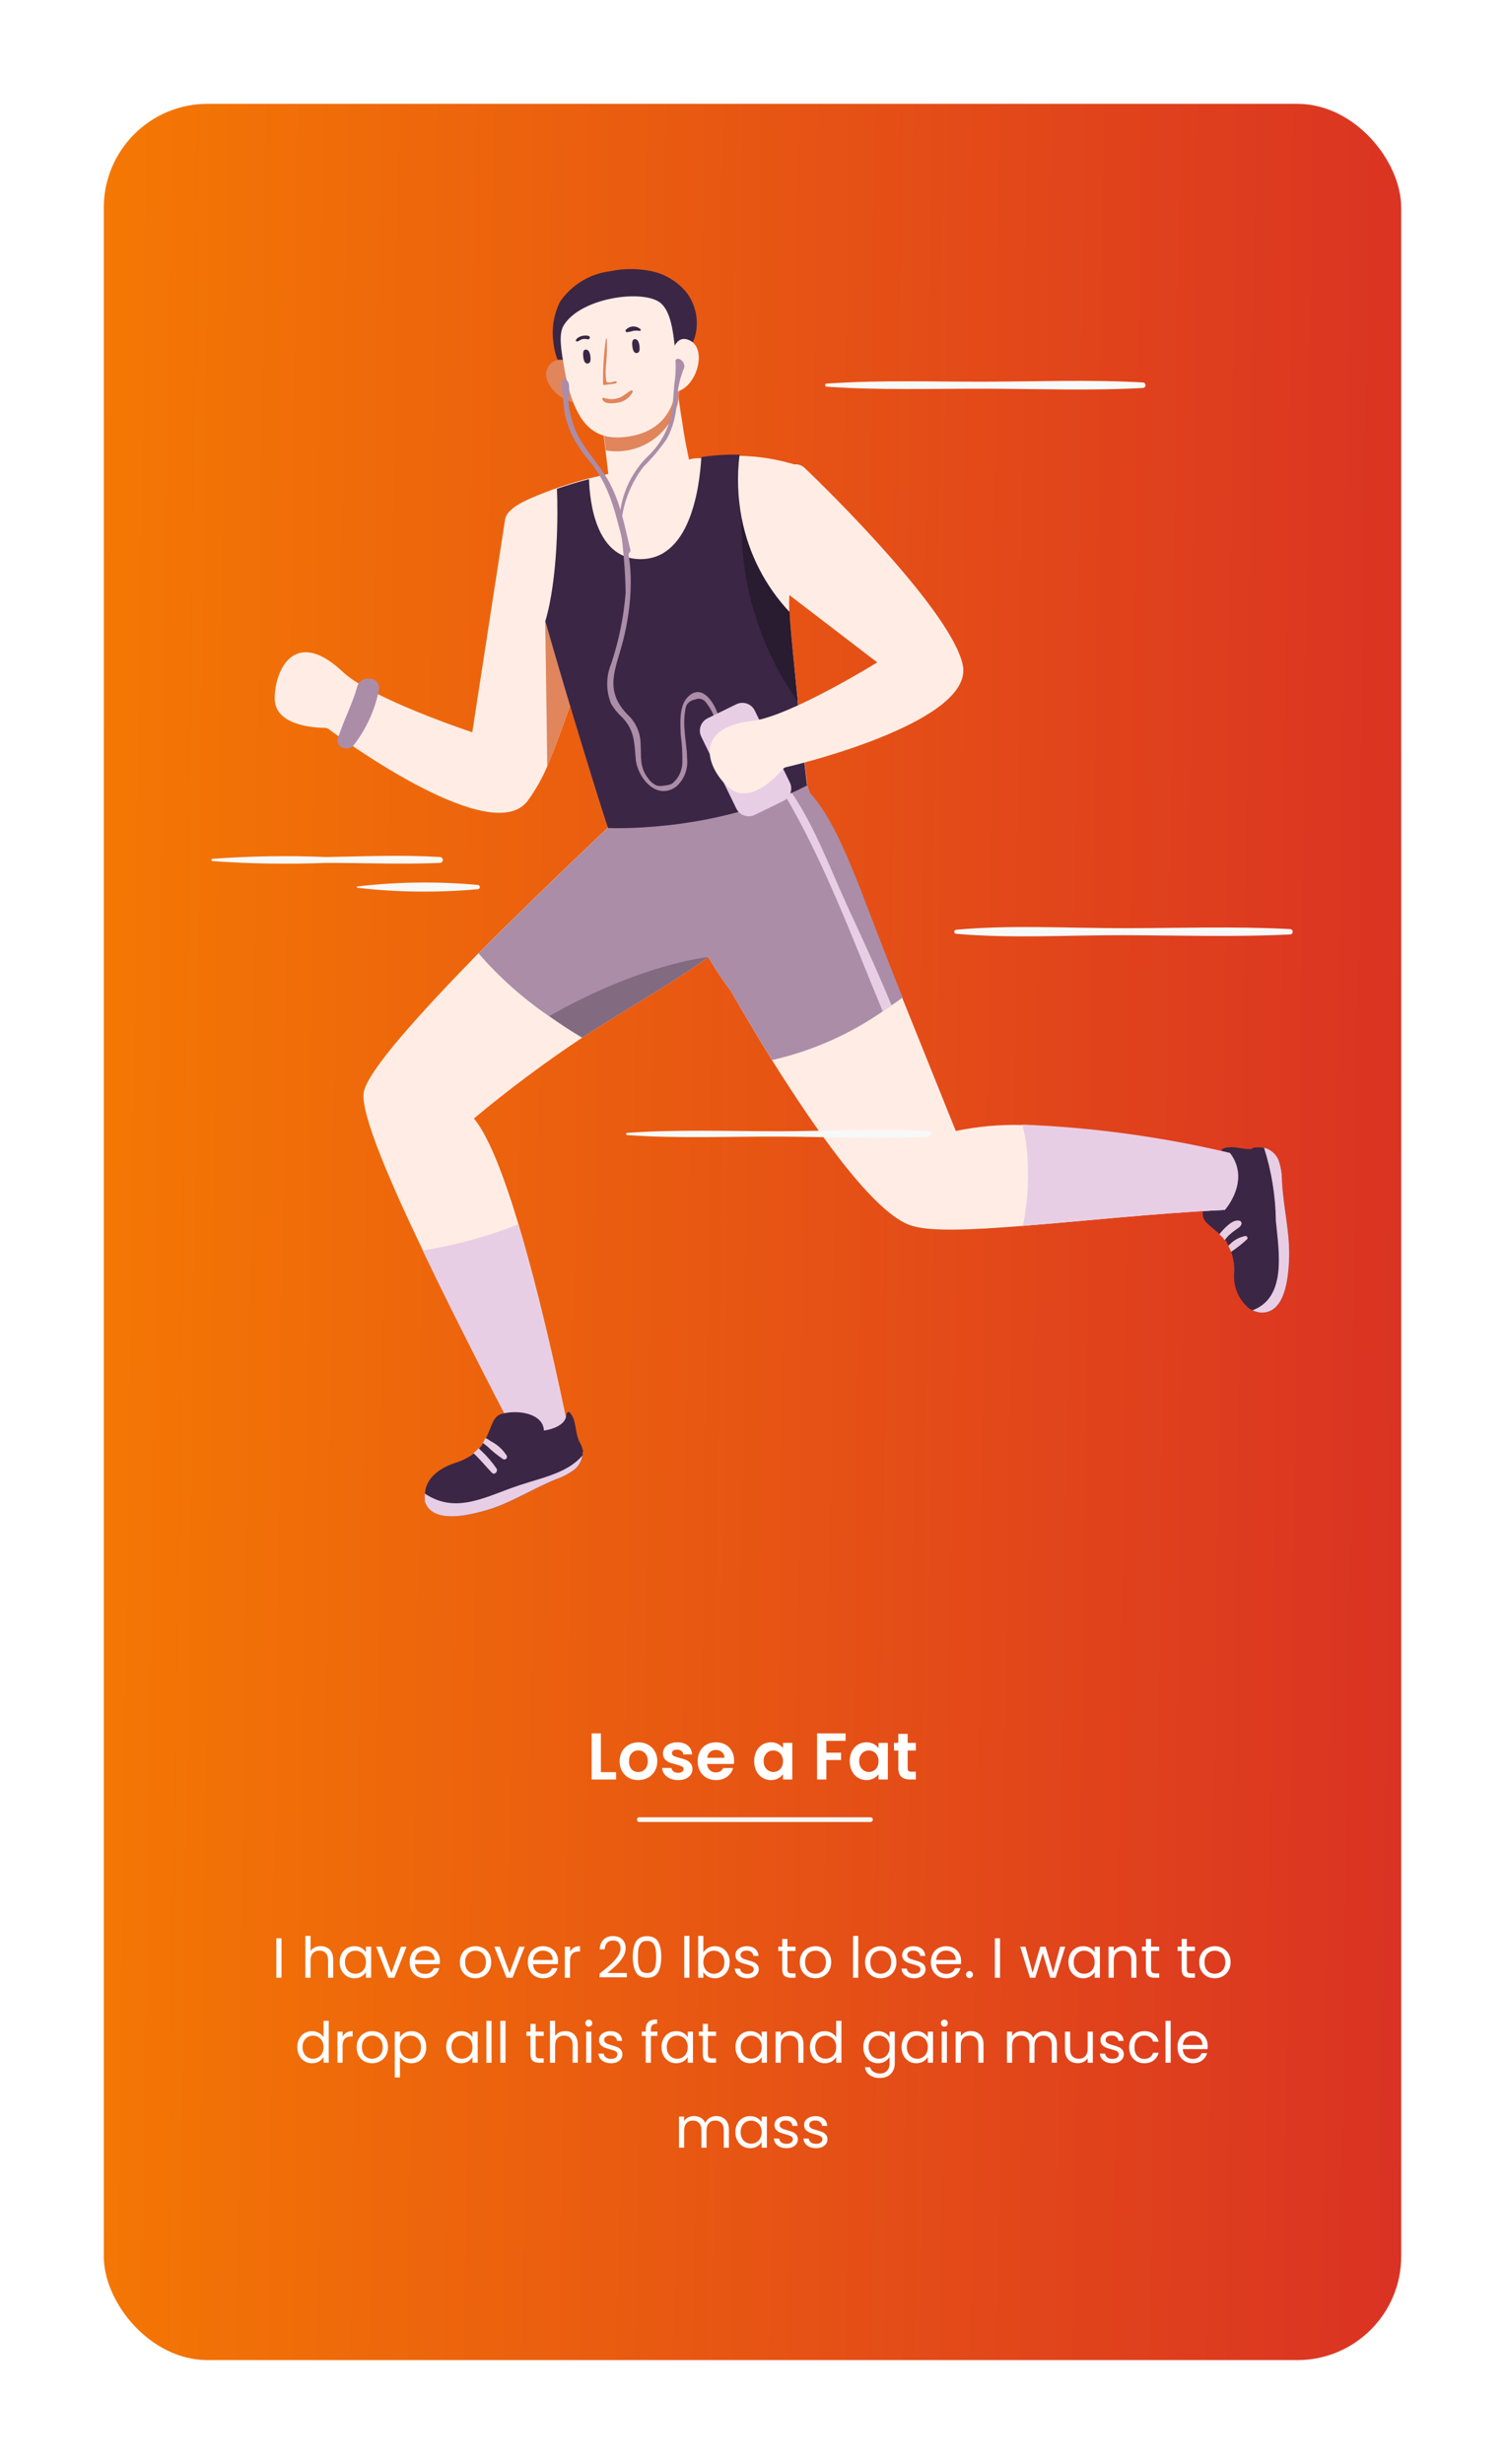 <svg width="319" height="522" viewBox="0 0 319 522" fill="none" xmlns="http://www.w3.org/2000/svg">
<g filter="url(#filter0_d_1_299)">
<rect x="22" y="12" width="275" height="478" rx="22" fill="url(#paint0_linear_1_299)"/>
</g>
<path d="M127.364 375.446H130.584V377H125.404V367.228H127.364V375.446ZM135.274 377.126C134.528 377.126 133.856 376.963 133.258 376.636C132.661 376.3 132.19 375.829 131.844 375.222C131.508 374.615 131.34 373.915 131.34 373.122C131.34 372.329 131.513 371.629 131.858 371.022C132.213 370.415 132.694 369.949 133.3 369.622C133.907 369.286 134.584 369.118 135.33 369.118C136.077 369.118 136.754 369.286 137.36 369.622C137.967 369.949 138.443 370.415 138.788 371.022C139.143 371.629 139.32 372.329 139.32 373.122C139.32 373.915 139.138 374.615 138.774 375.222C138.42 375.829 137.934 376.3 137.318 376.636C136.712 376.963 136.03 377.126 135.274 377.126ZM135.274 375.418C135.629 375.418 135.96 375.334 136.268 375.166C136.586 374.989 136.838 374.727 137.024 374.382C137.211 374.037 137.304 373.617 137.304 373.122C137.304 372.385 137.108 371.82 136.716 371.428C136.334 371.027 135.862 370.826 135.302 370.826C134.742 370.826 134.271 371.027 133.888 371.428C133.515 371.82 133.328 372.385 133.328 373.122C133.328 373.859 133.51 374.429 133.874 374.83C134.248 375.222 134.714 375.418 135.274 375.418ZM143.726 377.126C143.091 377.126 142.522 377.014 142.018 376.79C141.514 376.557 141.113 376.244 140.814 375.852C140.525 375.46 140.366 375.026 140.338 374.55H142.312C142.349 374.849 142.494 375.096 142.746 375.292C143.007 375.488 143.329 375.586 143.712 375.586C144.085 375.586 144.375 375.511 144.58 375.362C144.795 375.213 144.902 375.021 144.902 374.788C144.902 374.536 144.771 374.349 144.51 374.228C144.258 374.097 143.852 373.957 143.292 373.808C142.713 373.668 142.237 373.523 141.864 373.374C141.5 373.225 141.183 372.996 140.912 372.688C140.651 372.38 140.52 371.965 140.52 371.442C140.52 371.013 140.641 370.621 140.884 370.266C141.136 369.911 141.491 369.631 141.948 369.426C142.415 369.221 142.961 369.118 143.586 369.118C144.51 369.118 145.247 369.351 145.798 369.818C146.349 370.275 146.652 370.896 146.708 371.68H144.832C144.804 371.372 144.673 371.129 144.44 370.952C144.216 370.765 143.913 370.672 143.53 370.672C143.175 370.672 142.9 370.737 142.704 370.868C142.517 370.999 142.424 371.181 142.424 371.414C142.424 371.675 142.555 371.876 142.816 372.016C143.077 372.147 143.483 372.282 144.034 372.422C144.594 372.562 145.056 372.707 145.42 372.856C145.784 373.005 146.097 373.239 146.358 373.556C146.629 373.864 146.769 374.275 146.778 374.788C146.778 375.236 146.652 375.637 146.4 375.992C146.157 376.347 145.803 376.627 145.336 376.832C144.879 377.028 144.342 377.126 143.726 377.126ZM155.597 372.954C155.597 373.234 155.578 373.486 155.541 373.71H149.871C149.918 374.27 150.114 374.709 150.459 375.026C150.804 375.343 151.229 375.502 151.733 375.502C152.461 375.502 152.979 375.189 153.287 374.564H155.401C155.177 375.311 154.748 375.927 154.113 376.412C153.478 376.888 152.699 377.126 151.775 377.126C151.028 377.126 150.356 376.963 149.759 376.636C149.171 376.3 148.709 375.829 148.373 375.222C148.046 374.615 147.883 373.915 147.883 373.122C147.883 372.319 148.046 371.615 148.373 371.008C148.7 370.401 149.157 369.935 149.745 369.608C150.333 369.281 151.01 369.118 151.775 369.118C152.512 369.118 153.17 369.277 153.749 369.594C154.337 369.911 154.79 370.364 155.107 370.952C155.434 371.531 155.597 372.198 155.597 372.954ZM153.567 372.394C153.558 371.89 153.376 371.489 153.021 371.19C152.666 370.882 152.232 370.728 151.719 370.728C151.234 370.728 150.823 370.877 150.487 371.176C150.16 371.465 149.96 371.871 149.885 372.394H153.567ZM159.859 373.094C159.859 372.31 160.013 371.615 160.321 371.008C160.639 370.401 161.063 369.935 161.595 369.608C162.137 369.281 162.739 369.118 163.401 369.118C163.98 369.118 164.484 369.235 164.913 369.468C165.352 369.701 165.702 369.995 165.963 370.35V369.244H167.937V377H165.963V375.866C165.711 376.23 165.361 376.533 164.913 376.776C164.475 377.009 163.966 377.126 163.387 377.126C162.734 377.126 162.137 376.958 161.595 376.622C161.063 376.286 160.639 375.815 160.321 375.208C160.013 374.592 159.859 373.887 159.859 373.094ZM165.963 373.122C165.963 372.646 165.87 372.24 165.683 371.904C165.497 371.559 165.245 371.297 164.927 371.12C164.61 370.933 164.269 370.84 163.905 370.84C163.541 370.84 163.205 370.929 162.897 371.106C162.589 371.283 162.337 371.545 162.141 371.89C161.955 372.226 161.861 372.627 161.861 373.094C161.861 373.561 161.955 373.971 162.141 374.326C162.337 374.671 162.589 374.937 162.897 375.124C163.215 375.311 163.551 375.404 163.905 375.404C164.269 375.404 164.61 375.315 164.927 375.138C165.245 374.951 165.497 374.69 165.683 374.354C165.87 374.009 165.963 373.598 165.963 373.122ZM179.222 367.228V368.81H175.148V371.316H178.27V372.87H175.148V377H173.188V367.228H179.222ZM180.108 373.094C180.108 372.31 180.262 371.615 180.57 371.008C180.887 370.401 181.312 369.935 181.844 369.608C182.385 369.281 182.987 369.118 183.65 369.118C184.228 369.118 184.732 369.235 185.162 369.468C185.6 369.701 185.95 369.995 186.212 370.35V369.244H188.186V377H186.212V375.866C185.96 376.23 185.61 376.533 185.162 376.776C184.723 377.009 184.214 377.126 183.636 377.126C182.982 377.126 182.385 376.958 181.844 376.622C181.312 376.286 180.887 375.815 180.57 375.208C180.262 374.592 180.108 373.887 180.108 373.094ZM186.212 373.122C186.212 372.646 186.118 372.24 185.932 371.904C185.745 371.559 185.493 371.297 185.176 371.12C184.858 370.933 184.518 370.84 184.154 370.84C183.79 370.84 183.454 370.929 183.146 371.106C182.838 371.283 182.586 371.545 182.39 371.89C182.203 372.226 182.11 372.627 182.11 373.094C182.11 373.561 182.203 373.971 182.39 374.326C182.586 374.671 182.838 374.937 183.146 375.124C183.463 375.311 183.799 375.404 184.154 375.404C184.518 375.404 184.858 375.315 185.176 375.138C185.493 374.951 185.745 374.69 185.932 374.354C186.118 374.009 186.212 373.598 186.212 373.122ZM192.382 370.854V374.606C192.382 374.867 192.442 375.059 192.564 375.18C192.694 375.292 192.909 375.348 193.208 375.348H194.118V377H192.886C191.234 377 190.408 376.197 190.408 374.592V370.854H189.484V369.244H190.408V367.326H192.382V369.244H194.118V370.854H192.382Z" fill="white"/>
<path d="M59.668 410.636V419H58.576V410.636H59.668ZM67.993 412.304C68.489 412.304 68.937 412.412 69.337 412.628C69.737 412.836 70.049 413.152 70.273 413.576C70.505 414 70.621 414.516 70.621 415.124V419H69.541V415.28C69.541 414.624 69.377 414.124 69.049 413.78C68.721 413.428 68.273 413.252 67.705 413.252C67.129 413.252 66.669 413.432 66.325 413.792C65.989 414.152 65.821 414.676 65.821 415.364V419H64.729V410.12H65.821V413.36C66.037 413.024 66.333 412.764 66.709 412.58C67.093 412.396 67.521 412.304 67.993 412.304ZM71.996 415.688C71.996 415.016 72.132 414.428 72.404 413.924C72.677 413.412 73.049 413.016 73.52 412.736C74.001 412.456 74.532 412.316 75.117 412.316C75.692 412.316 76.192 412.44 76.617 412.688C77.04 412.936 77.356 413.248 77.564 413.624V412.424H78.668V419H77.564V417.776C77.349 418.16 77.025 418.48 76.593 418.736C76.168 418.984 75.672 419.108 75.105 419.108C74.52 419.108 73.993 418.964 73.52 418.676C73.049 418.388 72.677 417.984 72.404 417.464C72.132 416.944 71.996 416.352 71.996 415.688ZM77.564 415.7C77.564 415.204 77.465 414.772 77.264 414.404C77.064 414.036 76.793 413.756 76.448 413.564C76.112 413.364 75.74 413.264 75.332 413.264C74.924 413.264 74.552 413.36 74.216 413.552C73.88 413.744 73.612 414.024 73.412 414.392C73.213 414.76 73.112 415.192 73.112 415.688C73.112 416.192 73.213 416.632 73.412 417.008C73.612 417.376 73.88 417.66 74.216 417.86C74.552 418.052 74.924 418.148 75.332 418.148C75.74 418.148 76.112 418.052 76.448 417.86C76.793 417.66 77.064 417.376 77.264 417.008C77.465 416.632 77.564 416.196 77.564 415.7ZM82.962 417.992L85.002 412.424H86.166L83.586 419H82.314L79.734 412.424H80.91L82.962 417.992ZM93.24 415.46C93.24 415.668 93.228 415.888 93.204 416.12H87.948C87.988 416.768 88.208 417.276 88.608 417.644C89.016 418.004 89.508 418.184 90.084 418.184C90.556 418.184 90.948 418.076 91.26 417.86C91.58 417.636 91.804 417.34 91.932 416.972H93.108C92.932 417.604 92.58 418.12 92.052 418.52C91.524 418.912 90.868 419.108 90.084 419.108C89.46 419.108 88.9 418.968 88.404 418.688C87.916 418.408 87.532 418.012 87.252 417.5C86.972 416.98 86.832 416.38 86.832 415.7C86.832 415.02 86.968 414.424 87.24 413.912C87.512 413.4 87.892 413.008 88.38 412.736C88.876 412.456 89.444 412.316 90.084 412.316C90.708 412.316 91.26 412.452 91.74 412.724C92.22 412.996 92.588 413.372 92.844 413.852C93.108 414.324 93.24 414.86 93.24 415.46ZM92.112 415.232C92.112 414.816 92.02 414.46 91.836 414.164C91.652 413.86 91.4 413.632 91.08 413.48C90.768 413.32 90.42 413.24 90.036 413.24C89.484 413.24 89.012 413.416 88.62 413.768C88.236 414.12 88.016 414.608 87.96 415.232H92.112ZM100.749 419.108C100.133 419.108 99.573 418.968 99.069 418.688C98.573 418.408 98.181 418.012 97.893 417.5C97.613 416.98 97.473 416.38 97.473 415.7C97.473 415.028 97.617 414.436 97.905 413.924C98.201 413.404 98.601 413.008 99.105 412.736C99.609 412.456 100.173 412.316 100.797 412.316C101.421 412.316 101.985 412.456 102.489 412.736C102.993 413.008 103.389 413.4 103.677 413.912C103.973 414.424 104.121 415.02 104.121 415.7C104.121 416.38 103.969 416.98 103.665 417.5C103.369 418.012 102.965 418.408 102.453 418.688C101.941 418.968 101.373 419.108 100.749 419.108ZM100.749 418.148C101.141 418.148 101.509 418.056 101.853 417.872C102.197 417.688 102.473 417.412 102.681 417.044C102.897 416.676 103.005 416.228 103.005 415.7C103.005 415.172 102.901 414.724 102.693 414.356C102.485 413.988 102.213 413.716 101.877 413.54C101.541 413.356 101.177 413.264 100.785 413.264C100.385 413.264 100.017 413.356 99.681 413.54C99.353 413.716 99.089 413.988 98.889 414.356C98.689 414.724 98.589 415.172 98.589 415.7C98.589 416.236 98.685 416.688 98.877 417.056C99.077 417.424 99.341 417.7 99.669 417.884C99.997 418.06 100.357 418.148 100.749 418.148ZM108.005 417.992L110.045 412.424H111.209L108.629 419H107.357L104.777 412.424H105.953L108.005 417.992ZM118.283 415.46C118.283 415.668 118.271 415.888 118.247 416.12H112.991C113.031 416.768 113.251 417.276 113.651 417.644C114.059 418.004 114.551 418.184 115.127 418.184C115.599 418.184 115.991 418.076 116.303 417.86C116.623 417.636 116.847 417.34 116.975 416.972H118.151C117.975 417.604 117.623 418.12 117.095 418.52C116.567 418.912 115.911 419.108 115.127 419.108C114.503 419.108 113.943 418.968 113.447 418.688C112.959 418.408 112.575 418.012 112.295 417.5C112.015 416.98 111.875 416.38 111.875 415.7C111.875 415.02 112.011 414.424 112.283 413.912C112.555 413.4 112.935 413.008 113.423 412.736C113.919 412.456 114.487 412.316 115.127 412.316C115.751 412.316 116.303 412.452 116.783 412.724C117.263 412.996 117.631 413.372 117.887 413.852C118.151 414.324 118.283 414.86 118.283 415.46ZM117.155 415.232C117.155 414.816 117.063 414.46 116.879 414.164C116.695 413.86 116.443 413.632 116.123 413.48C115.811 413.32 115.463 413.24 115.079 413.24C114.527 413.24 114.055 413.416 113.663 413.768C113.279 414.12 113.059 414.608 113.003 415.232H117.155ZM120.817 413.492C121.009 413.116 121.281 412.824 121.633 412.616C121.993 412.408 122.429 412.304 122.941 412.304V413.432H122.653C121.429 413.432 120.817 414.096 120.817 415.424V419H119.725V412.424H120.817V413.492ZM127.089 418.124C128.105 417.308 128.901 416.64 129.477 416.12C130.053 415.592 130.537 415.044 130.929 414.476C131.329 413.9 131.529 413.336 131.529 412.784C131.529 412.264 131.401 411.856 131.145 411.56C130.897 411.256 130.493 411.104 129.933 411.104C129.389 411.104 128.965 411.276 128.661 411.62C128.365 411.956 128.205 412.408 128.181 412.976H127.125C127.157 412.08 127.429 411.388 127.941 410.9C128.453 410.412 129.113 410.168 129.921 410.168C130.745 410.168 131.397 410.396 131.877 410.852C132.365 411.308 132.609 411.936 132.609 412.736C132.609 413.4 132.409 414.048 132.009 414.68C131.617 415.304 131.169 415.856 130.665 416.336C130.161 416.808 129.517 417.36 128.733 417.992H132.861V418.904H127.089V418.124ZM134.123 414.572C134.123 413.196 134.347 412.124 134.795 411.356C135.243 410.58 136.027 410.192 137.147 410.192C138.259 410.192 139.039 410.58 139.487 411.356C139.935 412.124 140.159 413.196 140.159 414.572C140.159 415.972 139.935 417.06 139.487 417.836C139.039 418.612 138.259 419 137.147 419C136.027 419 135.243 418.612 134.795 417.836C134.347 417.06 134.123 415.972 134.123 414.572ZM139.079 414.572C139.079 413.876 139.031 413.288 138.935 412.808C138.847 412.32 138.659 411.928 138.371 411.632C138.091 411.336 137.683 411.188 137.147 411.188C136.603 411.188 136.187 411.336 135.899 411.632C135.619 411.928 135.431 412.32 135.335 412.808C135.247 413.288 135.203 413.876 135.203 414.572C135.203 415.292 135.247 415.896 135.335 416.384C135.431 416.872 135.619 417.264 135.899 417.56C136.187 417.856 136.603 418.004 137.147 418.004C137.683 418.004 138.091 417.856 138.371 417.56C138.659 417.264 138.847 416.872 138.935 416.384C139.031 415.896 139.079 415.292 139.079 414.572ZM146.129 410.12V419H145.037V410.12H146.129ZM149.082 413.648C149.306 413.256 149.634 412.936 150.066 412.688C150.498 412.44 150.99 412.316 151.542 412.316C152.134 412.316 152.666 412.456 153.138 412.736C153.61 413.016 153.982 413.412 154.254 413.924C154.526 414.428 154.662 415.016 154.662 415.688C154.662 416.352 154.526 416.944 154.254 417.464C153.982 417.984 153.606 418.388 153.126 418.676C152.654 418.964 152.126 419.108 151.542 419.108C150.974 419.108 150.474 418.984 150.042 418.736C149.618 418.488 149.298 418.172 149.082 417.788V419H147.99V410.12H149.082V413.648ZM153.546 415.688C153.546 415.192 153.446 414.76 153.246 414.392C153.046 414.024 152.774 413.744 152.43 413.552C152.094 413.36 151.722 413.264 151.314 413.264C150.914 413.264 150.542 413.364 150.198 413.564C149.862 413.756 149.59 414.04 149.382 414.416C149.182 414.784 149.082 415.212 149.082 415.7C149.082 416.196 149.182 416.632 149.382 417.008C149.59 417.376 149.862 417.66 150.198 417.86C150.542 418.052 150.914 418.148 151.314 418.148C151.722 418.148 152.094 418.052 152.43 417.86C152.774 417.66 153.046 417.376 153.246 417.008C153.446 416.632 153.546 416.192 153.546 415.688ZM158.428 419.108C157.924 419.108 157.472 419.024 157.072 418.856C156.672 418.68 156.356 418.44 156.124 418.136C155.892 417.824 155.764 417.468 155.74 417.068H156.868C156.9 417.396 157.052 417.664 157.324 417.872C157.604 418.08 157.968 418.184 158.416 418.184C158.832 418.184 159.16 418.092 159.4 417.908C159.64 417.724 159.76 417.492 159.76 417.212C159.76 416.924 159.632 416.712 159.376 416.576C159.12 416.432 158.724 416.292 158.188 416.156C157.7 416.028 157.3 415.9 156.988 415.772C156.684 415.636 156.42 415.44 156.196 415.184C155.98 414.92 155.872 414.576 155.872 414.152C155.872 413.816 155.972 413.508 156.172 413.228C156.372 412.948 156.656 412.728 157.024 412.568C157.392 412.4 157.812 412.316 158.284 412.316C159.012 412.316 159.6 412.5 160.048 412.868C160.496 413.236 160.736 413.74 160.768 414.38H159.676C159.652 414.036 159.512 413.76 159.256 413.552C159.008 413.344 158.672 413.24 158.248 413.24C157.856 413.24 157.544 413.324 157.312 413.492C157.08 413.66 156.964 413.88 156.964 414.152C156.964 414.368 157.032 414.548 157.168 414.692C157.312 414.828 157.488 414.94 157.696 415.028C157.912 415.108 158.208 415.2 158.584 415.304C159.056 415.432 159.44 415.56 159.736 415.688C160.032 415.808 160.284 415.992 160.492 416.24C160.708 416.488 160.82 416.812 160.828 417.212C160.828 417.572 160.728 417.896 160.528 418.184C160.328 418.472 160.044 418.7 159.676 418.868C159.316 419.028 158.9 419.108 158.428 419.108ZM166.901 413.324V417.2C166.901 417.52 166.969 417.748 167.105 417.884C167.241 418.012 167.477 418.076 167.813 418.076H168.617V419H167.633C167.025 419 166.569 418.86 166.265 418.58C165.961 418.3 165.809 417.84 165.809 417.2V413.324H164.957V412.424H165.809V410.768H166.901V412.424H168.617V413.324H166.901ZM172.808 419.108C172.192 419.108 171.632 418.968 171.128 418.688C170.632 418.408 170.24 418.012 169.952 417.5C169.672 416.98 169.532 416.38 169.532 415.7C169.532 415.028 169.676 414.436 169.964 413.924C170.26 413.404 170.66 413.008 171.164 412.736C171.668 412.456 172.232 412.316 172.856 412.316C173.48 412.316 174.044 412.456 174.548 412.736C175.052 413.008 175.448 413.4 175.736 413.912C176.032 414.424 176.18 415.02 176.18 415.7C176.18 416.38 176.028 416.98 175.724 417.5C175.428 418.012 175.024 418.408 174.512 418.688C174 418.968 173.432 419.108 172.808 419.108ZM172.808 418.148C173.2 418.148 173.568 418.056 173.912 417.872C174.256 417.688 174.532 417.412 174.74 417.044C174.956 416.676 175.064 416.228 175.064 415.7C175.064 415.172 174.96 414.724 174.752 414.356C174.544 413.988 174.272 413.716 173.936 413.54C173.6 413.356 173.236 413.264 172.844 413.264C172.444 413.264 172.076 413.356 171.74 413.54C171.412 413.716 171.148 413.988 170.948 414.356C170.748 414.724 170.648 415.172 170.648 415.7C170.648 416.236 170.744 416.688 170.936 417.056C171.136 417.424 171.4 417.7 171.728 417.884C172.056 418.06 172.416 418.148 172.808 418.148ZM181.907 410.12V419H180.815V410.12H181.907ZM186.636 419.108C186.02 419.108 185.46 418.968 184.956 418.688C184.46 418.408 184.068 418.012 183.78 417.5C183.5 416.98 183.36 416.38 183.36 415.7C183.36 415.028 183.504 414.436 183.792 413.924C184.088 413.404 184.488 413.008 184.992 412.736C185.496 412.456 186.06 412.316 186.684 412.316C187.308 412.316 187.872 412.456 188.376 412.736C188.88 413.008 189.276 413.4 189.564 413.912C189.86 414.424 190.008 415.02 190.008 415.7C190.008 416.38 189.856 416.98 189.552 417.5C189.256 418.012 188.852 418.408 188.34 418.688C187.828 418.968 187.26 419.108 186.636 419.108ZM186.636 418.148C187.028 418.148 187.396 418.056 187.74 417.872C188.084 417.688 188.36 417.412 188.568 417.044C188.784 416.676 188.892 416.228 188.892 415.7C188.892 415.172 188.788 414.724 188.58 414.356C188.372 413.988 188.1 413.716 187.764 413.54C187.428 413.356 187.064 413.264 186.672 413.264C186.272 413.264 185.904 413.356 185.568 413.54C185.24 413.716 184.976 413.988 184.776 414.356C184.576 414.724 184.476 415.172 184.476 415.7C184.476 416.236 184.572 416.688 184.764 417.056C184.964 417.424 185.228 417.7 185.556 417.884C185.884 418.06 186.244 418.148 186.636 418.148ZM193.772 419.108C193.268 419.108 192.816 419.024 192.416 418.856C192.016 418.68 191.7 418.44 191.468 418.136C191.236 417.824 191.108 417.468 191.084 417.068H192.212C192.244 417.396 192.396 417.664 192.668 417.872C192.948 418.08 193.312 418.184 193.76 418.184C194.176 418.184 194.504 418.092 194.744 417.908C194.984 417.724 195.104 417.492 195.104 417.212C195.104 416.924 194.976 416.712 194.72 416.576C194.464 416.432 194.068 416.292 193.532 416.156C193.044 416.028 192.644 415.9 192.332 415.772C192.028 415.636 191.764 415.44 191.54 415.184C191.324 414.92 191.216 414.576 191.216 414.152C191.216 413.816 191.316 413.508 191.516 413.228C191.716 412.948 192 412.728 192.368 412.568C192.736 412.4 193.156 412.316 193.628 412.316C194.356 412.316 194.944 412.5 195.392 412.868C195.84 413.236 196.08 413.74 196.112 414.38H195.02C194.996 414.036 194.856 413.76 194.6 413.552C194.352 413.344 194.016 413.24 193.592 413.24C193.2 413.24 192.888 413.324 192.656 413.492C192.424 413.66 192.308 413.88 192.308 414.152C192.308 414.368 192.376 414.548 192.512 414.692C192.656 414.828 192.832 414.94 193.04 415.028C193.256 415.108 193.552 415.2 193.928 415.304C194.4 415.432 194.784 415.56 195.08 415.688C195.376 415.808 195.628 415.992 195.836 416.24C196.052 416.488 196.164 416.812 196.172 417.212C196.172 417.572 196.072 417.896 195.872 418.184C195.672 418.472 195.388 418.7 195.02 418.868C194.66 419.028 194.244 419.108 193.772 419.108ZM203.713 415.46C203.713 415.668 203.701 415.888 203.677 416.12H198.421C198.461 416.768 198.681 417.276 199.081 417.644C199.489 418.004 199.981 418.184 200.557 418.184C201.029 418.184 201.421 418.076 201.733 417.86C202.053 417.636 202.277 417.34 202.405 416.972H203.581C203.405 417.604 203.053 418.12 202.525 418.52C201.997 418.912 201.341 419.108 200.557 419.108C199.933 419.108 199.373 418.968 198.877 418.688C198.389 418.408 198.005 418.012 197.725 417.5C197.445 416.98 197.305 416.38 197.305 415.7C197.305 415.02 197.441 414.424 197.713 413.912C197.985 413.4 198.365 413.008 198.853 412.736C199.349 412.456 199.917 412.316 200.557 412.316C201.181 412.316 201.733 412.452 202.213 412.724C202.693 412.996 203.061 413.372 203.317 413.852C203.581 414.324 203.713 414.86 203.713 415.46ZM202.585 415.232C202.585 414.816 202.493 414.46 202.309 414.164C202.125 413.86 201.873 413.632 201.553 413.48C201.241 413.32 200.893 413.24 200.509 413.24C199.957 413.24 199.485 413.416 199.093 413.768C198.709 414.12 198.489 414.608 198.433 415.232H202.585ZM205.502 419.072C205.294 419.072 205.118 419 204.974 418.856C204.83 418.712 204.758 418.536 204.758 418.328C204.758 418.12 204.83 417.944 204.974 417.8C205.118 417.656 205.294 417.584 205.502 417.584C205.702 417.584 205.87 417.656 206.006 417.8C206.15 417.944 206.222 418.12 206.222 418.328C206.222 418.536 206.15 418.712 206.006 418.856C205.87 419 205.702 419.072 205.502 419.072ZM211.965 410.636V419H210.873V410.636H211.965ZM225.786 412.424L223.734 419H222.606L221.022 413.78L219.438 419H218.31L216.246 412.424H217.362L218.874 417.944L220.506 412.424H221.622L223.218 417.956L224.706 412.424H225.786ZM226.461 415.688C226.461 415.016 226.597 414.428 226.869 413.924C227.141 413.412 227.513 413.016 227.985 412.736C228.465 412.456 228.997 412.316 229.581 412.316C230.157 412.316 230.657 412.44 231.081 412.688C231.505 412.936 231.821 413.248 232.029 413.624V412.424H233.133V419H232.029V417.776C231.813 418.16 231.489 418.48 231.057 418.736C230.633 418.984 230.137 419.108 229.569 419.108C228.985 419.108 228.457 418.964 227.985 418.676C227.513 418.388 227.141 417.984 226.869 417.464C226.597 416.944 226.461 416.352 226.461 415.688ZM232.029 415.7C232.029 415.204 231.929 414.772 231.729 414.404C231.529 414.036 231.257 413.756 230.913 413.564C230.577 413.364 230.205 413.264 229.797 413.264C229.389 413.264 229.017 413.36 228.681 413.552C228.345 413.744 228.077 414.024 227.877 414.392C227.677 414.76 227.577 415.192 227.577 415.688C227.577 416.192 227.677 416.632 227.877 417.008C228.077 417.376 228.345 417.66 228.681 417.86C229.017 418.052 229.389 418.148 229.797 418.148C230.205 418.148 230.577 418.052 230.913 417.86C231.257 417.66 231.529 417.376 231.729 417.008C231.929 416.632 232.029 416.196 232.029 415.7ZM238.183 412.304C238.983 412.304 239.631 412.548 240.127 413.036C240.623 413.516 240.871 414.212 240.871 415.124V419H239.791V415.28C239.791 414.624 239.627 414.124 239.299 413.78C238.971 413.428 238.523 413.252 237.955 413.252C237.379 413.252 236.919 413.432 236.575 413.792C236.239 414.152 236.071 414.676 236.071 415.364V419H234.979V412.424H236.071V413.36C236.287 413.024 236.579 412.764 236.947 412.58C237.323 412.396 237.735 412.304 238.183 412.304ZM243.986 413.324V417.2C243.986 417.52 244.054 417.748 244.19 417.884C244.326 418.012 244.562 418.076 244.898 418.076H245.702V419H244.718C244.11 419 243.654 418.86 243.35 418.58C243.046 418.3 242.894 417.84 242.894 417.2V413.324H242.042V412.424H242.894V410.768H243.986V412.424H245.702V413.324H243.986ZM251.557 413.324V417.2C251.557 417.52 251.625 417.748 251.761 417.884C251.897 418.012 252.133 418.076 252.469 418.076H253.273V419H252.289C251.681 419 251.225 418.86 250.921 418.58C250.617 418.3 250.465 417.84 250.465 417.2V413.324H249.613V412.424H250.465V410.768H251.557V412.424H253.273V413.324H251.557ZM257.464 419.108C256.848 419.108 256.288 418.968 255.784 418.688C255.288 418.408 254.896 418.012 254.608 417.5C254.328 416.98 254.188 416.38 254.188 415.7C254.188 415.028 254.332 414.436 254.62 413.924C254.916 413.404 255.316 413.008 255.82 412.736C256.324 412.456 256.888 412.316 257.512 412.316C258.136 412.316 258.7 412.456 259.204 412.736C259.708 413.008 260.104 413.4 260.392 413.912C260.688 414.424 260.836 415.02 260.836 415.7C260.836 416.38 260.684 416.98 260.38 417.5C260.084 418.012 259.68 418.408 259.168 418.688C258.656 418.968 258.088 419.108 257.464 419.108ZM257.464 418.148C257.856 418.148 258.224 418.056 258.568 417.872C258.912 417.688 259.188 417.412 259.396 417.044C259.612 416.676 259.72 416.228 259.72 415.7C259.72 415.172 259.616 414.724 259.408 414.356C259.2 413.988 258.928 413.716 258.592 413.54C258.256 413.356 257.892 413.264 257.5 413.264C257.1 413.264 256.732 413.356 256.396 413.54C256.068 413.716 255.804 413.988 255.604 414.356C255.404 414.724 255.304 415.172 255.304 415.7C255.304 416.236 255.4 416.688 255.592 417.056C255.792 417.424 256.056 417.7 256.384 417.884C256.712 418.06 257.072 418.148 257.464 418.148ZM63.008 433.688C63.008 433.016 63.144 432.428 63.416 431.924C63.688 431.412 64.06 431.016 64.532 430.736C65.012 430.456 65.548 430.316 66.14 430.316C66.652 430.316 67.128 430.436 67.568 430.676C68.008 430.908 68.344 431.216 68.576 431.6V428.12H69.68V437H68.576V435.764C68.36 436.156 68.04 436.48 67.616 436.736C67.192 436.984 66.696 437.108 66.128 437.108C65.544 437.108 65.012 436.964 64.532 436.676C64.06 436.388 63.688 435.984 63.416 435.464C63.144 434.944 63.008 434.352 63.008 433.688ZM68.576 433.7C68.576 433.204 68.476 432.772 68.276 432.404C68.076 432.036 67.804 431.756 67.46 431.564C67.124 431.364 66.752 431.264 66.344 431.264C65.936 431.264 65.564 431.36 65.228 431.552C64.892 431.744 64.624 432.024 64.424 432.392C64.224 432.76 64.124 433.192 64.124 433.688C64.124 434.192 64.224 434.632 64.424 435.008C64.624 435.376 64.892 435.66 65.228 435.86C65.564 436.052 65.936 436.148 66.344 436.148C66.752 436.148 67.124 436.052 67.46 435.86C67.804 435.66 68.076 435.376 68.276 435.008C68.476 434.632 68.576 434.196 68.576 433.7ZM72.618 431.492C72.81 431.116 73.082 430.824 73.434 430.616C73.794 430.408 74.23 430.304 74.742 430.304V431.432H74.454C73.23 431.432 72.618 432.096 72.618 433.424V437H71.526V430.424H72.618V431.492ZM78.87 437.108C78.254 437.108 77.694 436.968 77.19 436.688C76.694 436.408 76.302 436.012 76.014 435.5C75.734 434.98 75.594 434.38 75.594 433.7C75.594 433.028 75.738 432.436 76.026 431.924C76.322 431.404 76.722 431.008 77.226 430.736C77.73 430.456 78.294 430.316 78.918 430.316C79.542 430.316 80.106 430.456 80.61 430.736C81.114 431.008 81.51 431.4 81.798 431.912C82.094 432.424 82.242 433.02 82.242 433.7C82.242 434.38 82.09 434.98 81.786 435.5C81.49 436.012 81.086 436.408 80.574 436.688C80.062 436.968 79.494 437.108 78.87 437.108ZM78.87 436.148C79.262 436.148 79.63 436.056 79.974 435.872C80.318 435.688 80.594 435.412 80.802 435.044C81.018 434.676 81.126 434.228 81.126 433.7C81.126 433.172 81.022 432.724 80.814 432.356C80.606 431.988 80.334 431.716 79.998 431.54C79.662 431.356 79.298 431.264 78.906 431.264C78.506 431.264 78.138 431.356 77.802 431.54C77.474 431.716 77.21 431.988 77.01 432.356C76.81 432.724 76.71 433.172 76.71 433.7C76.71 434.236 76.806 434.688 76.998 435.056C77.198 435.424 77.462 435.7 77.79 435.884C78.118 436.06 78.478 436.148 78.87 436.148ZM84.77 431.636C84.986 431.26 85.306 430.948 85.73 430.7C86.162 430.444 86.662 430.316 87.23 430.316C87.814 430.316 88.342 430.456 88.814 430.736C89.294 431.016 89.67 431.412 89.942 431.924C90.214 432.428 90.35 433.016 90.35 433.688C90.35 434.352 90.214 434.944 89.942 435.464C89.67 435.984 89.294 436.388 88.814 436.676C88.342 436.964 87.814 437.108 87.23 437.108C86.67 437.108 86.174 436.984 85.742 436.736C85.318 436.48 84.994 436.164 84.77 435.788V440.12H83.678V430.424H84.77V431.636ZM89.234 433.688C89.234 433.192 89.134 432.76 88.934 432.392C88.734 432.024 88.462 431.744 88.118 431.552C87.782 431.36 87.41 431.264 87.002 431.264C86.602 431.264 86.23 431.364 85.886 431.564C85.55 431.756 85.278 432.04 85.07 432.416C84.87 432.784 84.77 433.212 84.77 433.7C84.77 434.196 84.87 434.632 85.07 435.008C85.278 435.376 85.55 435.66 85.886 435.86C86.23 436.052 86.602 436.148 87.002 436.148C87.41 436.148 87.782 436.052 88.118 435.86C88.462 435.66 88.734 435.376 88.934 435.008C89.134 434.632 89.234 434.192 89.234 433.688ZM94.579 433.688C94.579 433.016 94.715 432.428 94.987 431.924C95.258 431.412 95.63 431.016 96.103 430.736C96.582 430.456 97.115 430.316 97.698 430.316C98.275 430.316 98.775 430.44 99.198 430.688C99.623 430.936 99.939 431.248 100.147 431.624V430.424H101.251V437H100.147V435.776C99.93 436.16 99.606 436.48 99.174 436.736C98.751 436.984 98.254 437.108 97.686 437.108C97.103 437.108 96.575 436.964 96.103 436.676C95.63 436.388 95.258 435.984 94.987 435.464C94.715 434.944 94.579 434.352 94.579 433.688ZM100.147 433.7C100.147 433.204 100.047 432.772 99.847 432.404C99.647 432.036 99.374 431.756 99.031 431.564C98.695 431.364 98.323 431.264 97.915 431.264C97.507 431.264 97.135 431.36 96.799 431.552C96.463 431.744 96.195 432.024 95.995 432.392C95.794 432.76 95.695 433.192 95.695 433.688C95.695 434.192 95.794 434.632 95.995 435.008C96.195 435.376 96.463 435.66 96.799 435.86C97.135 436.052 97.507 436.148 97.915 436.148C98.323 436.148 98.695 436.052 99.031 435.86C99.374 435.66 99.647 435.376 99.847 435.008C100.047 434.632 100.147 434.196 100.147 433.7ZM104.188 428.12V437H103.096V428.12H104.188ZM107.141 428.12V437H106.049V428.12H107.141ZM113.533 431.324V435.2C113.533 435.52 113.601 435.748 113.737 435.884C113.873 436.012 114.109 436.076 114.445 436.076H115.249V437H114.265C113.657 437 113.201 436.86 112.897 436.58C112.593 436.3 112.441 435.84 112.441 435.2V431.324H111.589V430.424H112.441V428.768H113.533V430.424H115.249V431.324H113.533ZM119.836 430.304C120.332 430.304 120.78 430.412 121.18 430.628C121.58 430.836 121.892 431.152 122.116 431.576C122.348 432 122.464 432.516 122.464 433.124V437H121.384V433.28C121.384 432.624 121.22 432.124 120.892 431.78C120.564 431.428 120.116 431.252 119.548 431.252C118.972 431.252 118.512 431.432 118.168 431.792C117.832 432.152 117.664 432.676 117.664 433.364V437H116.572V428.12H117.664V431.36C117.88 431.024 118.176 430.764 118.552 430.58C118.936 430.396 119.364 430.304 119.836 430.304ZM124.812 429.356C124.604 429.356 124.428 429.284 124.284 429.14C124.14 428.996 124.068 428.82 124.068 428.612C124.068 428.404 124.14 428.228 124.284 428.084C124.428 427.94 124.604 427.868 124.812 427.868C125.012 427.868 125.18 427.94 125.316 428.084C125.46 428.228 125.532 428.404 125.532 428.612C125.532 428.82 125.46 428.996 125.316 429.14C125.18 429.284 125.012 429.356 124.812 429.356ZM125.34 430.424V437H124.248V430.424H125.34ZM129.529 437.108C129.025 437.108 128.573 437.024 128.173 436.856C127.773 436.68 127.457 436.44 127.225 436.136C126.993 435.824 126.865 435.468 126.841 435.068H127.969C128.001 435.396 128.153 435.664 128.425 435.872C128.705 436.08 129.069 436.184 129.517 436.184C129.933 436.184 130.261 436.092 130.501 435.908C130.741 435.724 130.861 435.492 130.861 435.212C130.861 434.924 130.733 434.712 130.477 434.576C130.221 434.432 129.825 434.292 129.289 434.156C128.801 434.028 128.401 433.9 128.089 433.772C127.785 433.636 127.521 433.44 127.297 433.184C127.081 432.92 126.973 432.576 126.973 432.152C126.973 431.816 127.073 431.508 127.273 431.228C127.473 430.948 127.757 430.728 128.125 430.568C128.493 430.4 128.913 430.316 129.385 430.316C130.113 430.316 130.701 430.5 131.149 430.868C131.597 431.236 131.837 431.74 131.869 432.38H130.777C130.753 432.036 130.613 431.76 130.357 431.552C130.109 431.344 129.773 431.24 129.349 431.24C128.957 431.24 128.645 431.324 128.413 431.492C128.181 431.66 128.065 431.88 128.065 432.152C128.065 432.368 128.133 432.548 128.269 432.692C128.413 432.828 128.589 432.94 128.797 433.028C129.013 433.108 129.309 433.2 129.685 433.304C130.157 433.432 130.541 433.56 130.837 433.688C131.133 433.808 131.385 433.992 131.593 434.24C131.809 434.488 131.921 434.812 131.929 435.212C131.929 435.572 131.829 435.896 131.629 436.184C131.429 436.472 131.145 436.7 130.777 436.868C130.417 437.028 130.001 437.108 129.529 437.108ZM139.346 431.324H137.966V437H136.874V431.324H136.022V430.424H136.874V429.956C136.874 429.22 137.062 428.684 137.438 428.348C137.822 428.004 138.434 427.832 139.274 427.832V428.744C138.794 428.744 138.454 428.84 138.254 429.032C138.062 429.216 137.966 429.524 137.966 429.956V430.424H139.346V431.324ZM140.211 433.688C140.211 433.016 140.347 432.428 140.619 431.924C140.891 431.412 141.263 431.016 141.735 430.736C142.215 430.456 142.747 430.316 143.331 430.316C143.907 430.316 144.407 430.44 144.831 430.688C145.255 430.936 145.571 431.248 145.779 431.624V430.424H146.883V437H145.779V435.776C145.563 436.16 145.239 436.48 144.807 436.736C144.383 436.984 143.887 437.108 143.319 437.108C142.735 437.108 142.207 436.964 141.735 436.676C141.263 436.388 140.891 435.984 140.619 435.464C140.347 434.944 140.211 434.352 140.211 433.688ZM145.779 433.7C145.779 433.204 145.679 432.772 145.479 432.404C145.279 432.036 145.007 431.756 144.663 431.564C144.327 431.364 143.955 431.264 143.547 431.264C143.139 431.264 142.767 431.36 142.431 431.552C142.095 431.744 141.827 432.024 141.627 432.392C141.427 432.76 141.327 433.192 141.327 433.688C141.327 434.192 141.427 434.632 141.627 435.008C141.827 435.376 142.095 435.66 142.431 435.86C142.767 436.052 143.139 436.148 143.547 436.148C143.955 436.148 144.327 436.052 144.663 435.86C145.007 435.66 145.279 435.376 145.479 435.008C145.679 434.632 145.779 434.196 145.779 433.7ZM150.061 431.324V435.2C150.061 435.52 150.129 435.748 150.265 435.884C150.401 436.012 150.637 436.076 150.973 436.076H151.777V437H150.793C150.185 437 149.729 436.86 149.425 436.58C149.121 436.3 148.969 435.84 148.969 435.2V431.324H148.117V430.424H148.969V428.768H150.061V430.424H151.777V431.324H150.061ZM155.891 433.688C155.891 433.016 156.027 432.428 156.299 431.924C156.571 431.412 156.943 431.016 157.415 430.736C157.895 430.456 158.427 430.316 159.011 430.316C159.587 430.316 160.087 430.44 160.511 430.688C160.935 430.936 161.251 431.248 161.459 431.624V430.424H162.563V437H161.459V435.776C161.243 436.16 160.919 436.48 160.487 436.736C160.063 436.984 159.567 437.108 158.999 437.108C158.415 437.108 157.887 436.964 157.415 436.676C156.943 436.388 156.571 435.984 156.299 435.464C156.027 434.944 155.891 434.352 155.891 433.688ZM161.459 433.7C161.459 433.204 161.359 432.772 161.159 432.404C160.959 432.036 160.687 431.756 160.343 431.564C160.007 431.364 159.635 431.264 159.227 431.264C158.819 431.264 158.447 431.36 158.111 431.552C157.775 431.744 157.507 432.024 157.307 432.392C157.107 432.76 157.007 433.192 157.007 433.688C157.007 434.192 157.107 434.632 157.307 435.008C157.507 435.376 157.775 435.66 158.111 435.86C158.447 436.052 158.819 436.148 159.227 436.148C159.635 436.148 160.007 436.052 160.343 435.86C160.687 435.66 160.959 435.376 161.159 435.008C161.359 434.632 161.459 434.196 161.459 433.7ZM167.612 430.304C168.412 430.304 169.06 430.548 169.556 431.036C170.052 431.516 170.3 432.212 170.3 433.124V437H169.22V433.28C169.22 432.624 169.056 432.124 168.728 431.78C168.4 431.428 167.952 431.252 167.384 431.252C166.808 431.252 166.348 431.432 166.004 431.792C165.668 432.152 165.5 432.676 165.5 433.364V437H164.408V430.424H165.5V431.36C165.716 431.024 166.008 430.764 166.376 430.58C166.752 430.396 167.164 430.304 167.612 430.304ZM171.676 433.688C171.676 433.016 171.812 432.428 172.084 431.924C172.356 431.412 172.728 431.016 173.2 430.736C173.68 430.456 174.216 430.316 174.808 430.316C175.32 430.316 175.796 430.436 176.236 430.676C176.676 430.908 177.012 431.216 177.244 431.6V428.12H178.348V437H177.244V435.764C177.028 436.156 176.708 436.48 176.284 436.736C175.86 436.984 175.364 437.108 174.796 437.108C174.212 437.108 173.68 436.964 173.2 436.676C172.728 436.388 172.356 435.984 172.084 435.464C171.812 434.944 171.676 434.352 171.676 433.688ZM177.244 433.7C177.244 433.204 177.144 432.772 176.944 432.404C176.744 432.036 176.472 431.756 176.128 431.564C175.792 431.364 175.42 431.264 175.012 431.264C174.604 431.264 174.232 431.36 173.896 431.552C173.56 431.744 173.292 432.024 173.092 432.392C172.892 432.76 172.792 433.192 172.792 433.688C172.792 434.192 172.892 434.632 173.092 435.008C173.292 435.376 173.56 435.66 173.896 435.86C174.232 436.052 174.604 436.148 175.012 436.148C175.42 436.148 175.792 436.052 176.128 435.86C176.472 435.66 176.744 435.376 176.944 435.008C177.144 434.632 177.244 434.196 177.244 433.7ZM186.105 430.316C186.673 430.316 187.169 430.44 187.593 430.688C188.025 430.936 188.345 431.248 188.553 431.624V430.424H189.657V437.144C189.657 437.744 189.529 438.276 189.273 438.74C189.017 439.212 188.649 439.58 188.169 439.844C187.697 440.108 187.145 440.24 186.513 440.24C185.649 440.24 184.929 440.036 184.353 439.628C183.777 439.22 183.437 438.664 183.333 437.96H184.413C184.533 438.36 184.781 438.68 185.157 438.92C185.533 439.168 185.985 439.292 186.513 439.292C187.113 439.292 187.601 439.104 187.977 438.728C188.361 438.352 188.553 437.824 188.553 437.144V435.764C188.337 436.148 188.017 436.468 187.593 436.724C187.169 436.98 186.673 437.108 186.105 437.108C185.521 437.108 184.989 436.964 184.509 436.676C184.037 436.388 183.665 435.984 183.393 435.464C183.121 434.944 182.985 434.352 182.985 433.688C182.985 433.016 183.121 432.428 183.393 431.924C183.665 431.412 184.037 431.016 184.509 430.736C184.989 430.456 185.521 430.316 186.105 430.316ZM188.553 433.7C188.553 433.204 188.453 432.772 188.253 432.404C188.053 432.036 187.781 431.756 187.437 431.564C187.101 431.364 186.729 431.264 186.321 431.264C185.913 431.264 185.541 431.36 185.205 431.552C184.869 431.744 184.601 432.024 184.401 432.392C184.201 432.76 184.101 433.192 184.101 433.688C184.101 434.192 184.201 434.632 184.401 435.008C184.601 435.376 184.869 435.66 185.205 435.86C185.541 436.052 185.913 436.148 186.321 436.148C186.729 436.148 187.101 436.052 187.437 435.86C187.781 435.66 188.053 435.376 188.253 435.008C188.453 434.632 188.553 434.196 188.553 433.7ZM191.094 433.688C191.094 433.016 191.23 432.428 191.502 431.924C191.774 431.412 192.146 431.016 192.618 430.736C193.098 430.456 193.63 430.316 194.214 430.316C194.79 430.316 195.29 430.44 195.714 430.688C196.138 430.936 196.454 431.248 196.662 431.624V430.424H197.766V437H196.662V435.776C196.446 436.16 196.122 436.48 195.69 436.736C195.266 436.984 194.77 437.108 194.202 437.108C193.618 437.108 193.09 436.964 192.618 436.676C192.146 436.388 191.774 435.984 191.502 435.464C191.23 434.944 191.094 434.352 191.094 433.688ZM196.662 433.7C196.662 433.204 196.562 432.772 196.362 432.404C196.162 432.036 195.89 431.756 195.546 431.564C195.21 431.364 194.838 431.264 194.43 431.264C194.022 431.264 193.65 431.36 193.314 431.552C192.978 431.744 192.71 432.024 192.51 432.392C192.31 432.76 192.21 433.192 192.21 433.688C192.21 434.192 192.31 434.632 192.51 435.008C192.71 435.376 192.978 435.66 193.314 435.86C193.65 436.052 194.022 436.148 194.43 436.148C194.838 436.148 195.21 436.052 195.546 435.86C195.89 435.66 196.162 435.376 196.362 435.008C196.562 434.632 196.662 434.196 196.662 433.7ZM200.176 429.356C199.968 429.356 199.792 429.284 199.648 429.14C199.504 428.996 199.432 428.82 199.432 428.612C199.432 428.404 199.504 428.228 199.648 428.084C199.792 427.94 199.968 427.868 200.176 427.868C200.376 427.868 200.544 427.94 200.68 428.084C200.824 428.228 200.896 428.404 200.896 428.612C200.896 428.82 200.824 428.996 200.68 429.14C200.544 429.284 200.376 429.356 200.176 429.356ZM200.704 430.424V437H199.612V430.424H200.704ZM205.769 430.304C206.569 430.304 207.217 430.548 207.713 431.036C208.209 431.516 208.457 432.212 208.457 433.124V437H207.377V433.28C207.377 432.624 207.213 432.124 206.885 431.78C206.557 431.428 206.109 431.252 205.541 431.252C204.965 431.252 204.505 431.432 204.161 431.792C203.825 432.152 203.657 432.676 203.657 433.364V437H202.565V430.424H203.657V431.36C203.873 431.024 204.165 430.764 204.533 430.58C204.909 430.396 205.321 430.304 205.769 430.304ZM221.348 430.304C221.86 430.304 222.316 430.412 222.716 430.628C223.116 430.836 223.432 431.152 223.664 431.576C223.896 432 224.012 432.516 224.012 433.124V437H222.932V433.28C222.932 432.624 222.768 432.124 222.44 431.78C222.12 431.428 221.684 431.252 221.132 431.252C220.564 431.252 220.112 431.436 219.776 431.804C219.44 432.164 219.272 432.688 219.272 433.376V437H218.192V433.28C218.192 432.624 218.028 432.124 217.7 431.78C217.38 431.428 216.944 431.252 216.392 431.252C215.824 431.252 215.372 431.436 215.036 431.804C214.7 432.164 214.532 432.688 214.532 433.376V437H213.44V430.424H214.532V431.372C214.748 431.028 215.036 430.764 215.396 430.58C215.764 430.396 216.168 430.304 216.608 430.304C217.16 430.304 217.648 430.428 218.072 430.676C218.496 430.924 218.812 431.288 219.02 431.768C219.204 431.304 219.508 430.944 219.932 430.688C220.356 430.432 220.828 430.304 221.348 430.304ZM231.635 430.424V437H230.543V436.028C230.335 436.364 230.043 436.628 229.667 436.82C229.299 437.004 228.891 437.096 228.443 437.096C227.931 437.096 227.471 436.992 227.063 436.784C226.655 436.568 226.331 436.248 226.091 435.824C225.859 435.4 225.743 434.884 225.743 434.276V430.424H226.823V434.132C226.823 434.78 226.987 435.28 227.315 435.632C227.643 435.976 228.091 436.148 228.659 436.148C229.243 436.148 229.703 435.968 230.039 435.608C230.375 435.248 230.543 434.724 230.543 434.036V430.424H231.635ZM235.807 437.108C235.303 437.108 234.851 437.024 234.451 436.856C234.051 436.68 233.735 436.44 233.503 436.136C233.271 435.824 233.143 435.468 233.119 435.068H234.247C234.279 435.396 234.431 435.664 234.703 435.872C234.983 436.08 235.347 436.184 235.795 436.184C236.211 436.184 236.539 436.092 236.779 435.908C237.019 435.724 237.139 435.492 237.139 435.212C237.139 434.924 237.011 434.712 236.755 434.576C236.499 434.432 236.103 434.292 235.567 434.156C235.079 434.028 234.679 433.9 234.367 433.772C234.063 433.636 233.799 433.44 233.575 433.184C233.359 432.92 233.251 432.576 233.251 432.152C233.251 431.816 233.351 431.508 233.551 431.228C233.751 430.948 234.035 430.728 234.403 430.568C234.771 430.4 235.191 430.316 235.663 430.316C236.391 430.316 236.979 430.5 237.427 430.868C237.875 431.236 238.115 431.74 238.147 432.38H237.055C237.031 432.036 236.891 431.76 236.635 431.552C236.387 431.344 236.051 431.24 235.627 431.24C235.235 431.24 234.923 431.324 234.691 431.492C234.459 431.66 234.343 431.88 234.343 432.152C234.343 432.368 234.411 432.548 234.547 432.692C234.691 432.828 234.867 432.94 235.075 433.028C235.291 433.108 235.587 433.2 235.963 433.304C236.435 433.432 236.819 433.56 237.115 433.688C237.411 433.808 237.663 433.992 237.871 434.24C238.087 434.488 238.199 434.812 238.207 435.212C238.207 435.572 238.107 435.896 237.907 436.184C237.707 436.472 237.423 436.7 237.055 436.868C236.695 437.028 236.279 437.108 235.807 437.108ZM239.34 433.7C239.34 433.02 239.476 432.428 239.748 431.924C240.02 431.412 240.396 431.016 240.876 430.736C241.364 430.456 241.92 430.316 242.544 430.316C243.352 430.316 244.016 430.512 244.536 430.904C245.064 431.296 245.412 431.84 245.58 432.536H244.404C244.292 432.136 244.072 431.82 243.744 431.588C243.424 431.356 243.024 431.24 242.544 431.24C241.92 431.24 241.416 431.456 241.032 431.888C240.648 432.312 240.456 432.916 240.456 433.7C240.456 434.492 240.648 435.104 241.032 435.536C241.416 435.968 241.92 436.184 242.544 436.184C243.024 436.184 243.424 436.072 243.744 435.848C244.064 435.624 244.284 435.304 244.404 434.888H245.58C245.404 435.56 245.052 436.1 244.524 436.508C243.996 436.908 243.336 437.108 242.544 437.108C241.92 437.108 241.364 436.968 240.876 436.688C240.396 436.408 240.02 436.012 239.748 435.5C239.476 434.988 239.34 434.388 239.34 433.7ZM248.129 428.12V437H247.037V428.12H248.129ZM255.99 433.46C255.99 433.668 255.978 433.888 255.954 434.12H250.698C250.738 434.768 250.958 435.276 251.358 435.644C251.766 436.004 252.258 436.184 252.834 436.184C253.306 436.184 253.698 436.076 254.01 435.86C254.33 435.636 254.554 435.34 254.682 434.972H255.858C255.682 435.604 255.33 436.12 254.802 436.52C254.274 436.912 253.618 437.108 252.834 437.108C252.21 437.108 251.65 436.968 251.154 436.688C250.666 436.408 250.282 436.012 250.002 435.5C249.722 434.98 249.582 434.38 249.582 433.7C249.582 433.02 249.718 432.424 249.99 431.912C250.262 431.4 250.642 431.008 251.13 430.736C251.626 430.456 252.194 430.316 252.834 430.316C253.458 430.316 254.01 430.452 254.49 430.724C254.97 430.996 255.338 431.372 255.594 431.852C255.858 432.324 255.99 432.86 255.99 433.46ZM254.862 433.232C254.862 432.816 254.77 432.46 254.586 432.164C254.402 431.86 254.15 431.632 253.83 431.48C253.518 431.32 253.17 431.24 252.786 431.24C252.234 431.24 251.762 431.416 251.37 431.768C250.986 432.12 250.766 432.608 250.71 433.232H254.862ZM151.826 448.304C152.338 448.304 152.794 448.412 153.194 448.628C153.594 448.836 153.91 449.152 154.142 449.576C154.374 450 154.49 450.516 154.49 451.124V455H153.41V451.28C153.41 450.624 153.246 450.124 152.918 449.78C152.598 449.428 152.162 449.252 151.61 449.252C151.042 449.252 150.59 449.436 150.254 449.804C149.918 450.164 149.75 450.688 149.75 451.376V455H148.67V451.28C148.67 450.624 148.506 450.124 148.178 449.78C147.858 449.428 147.422 449.252 146.87 449.252C146.302 449.252 145.85 449.436 145.514 449.804C145.178 450.164 145.01 450.688 145.01 451.376V455H143.918V448.424H145.01V449.372C145.226 449.028 145.514 448.764 145.874 448.58C146.242 448.396 146.646 448.304 147.086 448.304C147.638 448.304 148.126 448.428 148.55 448.676C148.974 448.924 149.29 449.288 149.498 449.768C149.682 449.304 149.986 448.944 150.41 448.688C150.834 448.432 151.306 448.304 151.826 448.304ZM155.873 451.688C155.873 451.016 156.009 450.428 156.281 449.924C156.553 449.412 156.925 449.016 157.397 448.736C157.877 448.456 158.409 448.316 158.993 448.316C159.569 448.316 160.069 448.44 160.493 448.688C160.917 448.936 161.233 449.248 161.441 449.624V448.424H162.545V455H161.441V453.776C161.225 454.16 160.901 454.48 160.469 454.736C160.045 454.984 159.549 455.108 158.981 455.108C158.397 455.108 157.869 454.964 157.397 454.676C156.925 454.388 156.553 453.984 156.281 453.464C156.009 452.944 155.873 452.352 155.873 451.688ZM161.441 451.7C161.441 451.204 161.341 450.772 161.141 450.404C160.941 450.036 160.669 449.756 160.325 449.564C159.989 449.364 159.617 449.264 159.209 449.264C158.801 449.264 158.429 449.36 158.093 449.552C157.757 449.744 157.489 450.024 157.289 450.392C157.089 450.76 156.989 451.192 156.989 451.688C156.989 452.192 157.089 452.632 157.289 453.008C157.489 453.376 157.757 453.66 158.093 453.86C158.429 454.052 158.801 454.148 159.209 454.148C159.617 454.148 159.989 454.052 160.325 453.86C160.669 453.66 160.941 453.376 161.141 453.008C161.341 452.632 161.441 452.196 161.441 451.7ZM166.719 455.108C166.215 455.108 165.763 455.024 165.363 454.856C164.963 454.68 164.647 454.44 164.415 454.136C164.183 453.824 164.055 453.468 164.031 453.068H165.159C165.191 453.396 165.343 453.664 165.615 453.872C165.895 454.08 166.259 454.184 166.707 454.184C167.123 454.184 167.451 454.092 167.691 453.908C167.931 453.724 168.051 453.492 168.051 453.212C168.051 452.924 167.923 452.712 167.667 452.576C167.411 452.432 167.015 452.292 166.479 452.156C165.991 452.028 165.591 451.9 165.279 451.772C164.975 451.636 164.711 451.44 164.487 451.184C164.271 450.92 164.163 450.576 164.163 450.152C164.163 449.816 164.263 449.508 164.463 449.228C164.663 448.948 164.947 448.728 165.315 448.568C165.683 448.4 166.103 448.316 166.575 448.316C167.303 448.316 167.891 448.5 168.339 448.868C168.787 449.236 169.027 449.74 169.059 450.38H167.967C167.943 450.036 167.803 449.76 167.547 449.552C167.299 449.344 166.963 449.24 166.539 449.24C166.147 449.24 165.835 449.324 165.603 449.492C165.371 449.66 165.255 449.88 165.255 450.152C165.255 450.368 165.323 450.548 165.459 450.692C165.603 450.828 165.779 450.94 165.987 451.028C166.203 451.108 166.499 451.2 166.875 451.304C167.347 451.432 167.731 451.56 168.027 451.688C168.323 451.808 168.575 451.992 168.783 452.24C168.999 452.488 169.111 452.812 169.119 453.212C169.119 453.572 169.019 453.896 168.819 454.184C168.619 454.472 168.335 454.7 167.967 454.868C167.607 455.028 167.191 455.108 166.719 455.108ZM172.988 455.108C172.484 455.108 172.032 455.024 171.632 454.856C171.232 454.68 170.916 454.44 170.684 454.136C170.452 453.824 170.324 453.468 170.3 453.068H171.428C171.46 453.396 171.612 453.664 171.884 453.872C172.164 454.08 172.528 454.184 172.976 454.184C173.392 454.184 173.72 454.092 173.96 453.908C174.2 453.724 174.32 453.492 174.32 453.212C174.32 452.924 174.192 452.712 173.936 452.576C173.68 452.432 173.284 452.292 172.748 452.156C172.26 452.028 171.86 451.9 171.548 451.772C171.244 451.636 170.98 451.44 170.756 451.184C170.54 450.92 170.432 450.576 170.432 450.152C170.432 449.816 170.532 449.508 170.732 449.228C170.932 448.948 171.216 448.728 171.584 448.568C171.952 448.4 172.372 448.316 172.844 448.316C173.572 448.316 174.16 448.5 174.608 448.868C175.056 449.236 175.296 449.74 175.328 450.38H174.236C174.212 450.036 174.072 449.76 173.816 449.552C173.568 449.344 173.232 449.24 172.808 449.24C172.416 449.24 172.104 449.324 171.872 449.492C171.64 449.66 171.524 449.88 171.524 450.152C171.524 450.368 171.592 450.548 171.728 450.692C171.872 450.828 172.048 450.94 172.256 451.028C172.472 451.108 172.768 451.2 173.144 451.304C173.616 451.432 174 451.56 174.296 451.688C174.592 451.808 174.844 451.992 175.052 452.24C175.268 452.488 175.38 452.812 175.388 453.212C175.388 453.572 175.288 453.896 175.088 454.184C174.888 454.472 174.604 454.7 174.236 454.868C173.876 455.028 173.46 455.108 172.988 455.108Z" fill="white"/>
<line x1="135.5" y1="385.5" x2="184.5" y2="385.5" stroke="#F7F8F8" stroke-linecap="round" stroke-linejoin="round"/>
<path d="M273.217 267.273C273.028 270.812 272.379 278.081 267.489 278.081H267.245C266.636 278.025 266.041 277.86 265.489 277.594C265.235 277.48 264.991 277.345 264.76 277.189C263.617 276.255 262.731 275.046 262.182 273.675C261.634 272.305 261.443 270.818 261.625 269.353C261.654 268.445 261.563 267.536 261.355 266.651C261.276 266.23 261.167 265.815 261.031 265.408C261.019 265.328 261.019 265.246 261.031 265.165C260.815 264.679 260.626 264.301 260.436 263.949C260.326 263.733 260.2 263.525 260.058 263.328C260.077 263.276 260.077 263.218 260.058 263.166C259.984 263.038 259.893 262.92 259.788 262.815C259.5 262.424 259.174 262.062 258.815 261.734L258.653 261.572C258.248 261.22 257.87 260.869 257.491 260.572C256.059 259.356 254.789 258.519 254.952 256.978C255.168 253.358 257.653 248.683 261.085 249.71C261.085 249.71 261.95 245.387 259.572 244.306C258.059 243.55 259.572 243.144 260.49 243.063C262.058 242.928 263.625 243.55 265.3 243.415C265.404 243.319 265.512 243.229 265.624 243.144C266.287 243.05 266.961 243.05 267.624 243.144H267.786C268.505 243.299 269.175 243.625 269.74 244.096C270.305 244.566 270.747 245.167 271.028 245.846C271.495 247.221 271.733 248.663 271.731 250.115C272.001 255.979 273.541 261.356 273.217 267.273Z" fill="#3B2645"/>
<path d="M263.138 259.356C262.922 259.923 262.463 260.167 261.976 260.491C261.415 260.885 260.882 261.318 260.382 261.788C260.099 262.084 259.837 262.4 259.599 262.734C259.31 262.343 258.985 261.981 258.626 261.653L258.464 261.491C258.647 261.236 258.846 260.992 259.058 260.761C259.869 259.869 261.463 258.221 262.76 258.627C262.905 258.676 263.025 258.78 263.095 258.915C263.166 259.051 263.181 259.209 263.138 259.356Z" fill="#E8CEE5"/>
<path d="M264.381 262.49C263.322 263.494 262.173 264.398 260.95 265.192C260.733 264.706 260.544 264.328 260.355 263.976C261.286 262.862 262.576 262.108 264.003 261.842C264.076 261.848 264.147 261.872 264.209 261.911C264.271 261.951 264.323 262.005 264.36 262.068C264.397 262.132 264.418 262.203 264.422 262.277C264.426 262.35 264.412 262.423 264.381 262.49Z" fill="#E8CEE5"/>
<path d="M273.216 267.273C273.027 270.812 272.379 278.081 267.488 278.081H267.245C266.635 278.025 266.04 277.86 265.489 277.594C272.703 274.892 271.109 265.381 270.433 258.681C270.369 253.406 269.522 248.17 267.92 243.144C268.616 243.314 269.262 243.648 269.802 244.118C270.343 244.588 270.763 245.18 271.028 245.846C271.495 247.221 271.732 248.663 271.73 250.115C272 255.979 273.54 261.355 273.216 267.273Z" fill="#E8CEE5"/>
<path d="M127.825 123.691C127.825 123.691 127.095 126.906 125.879 131.797C123.375 142.223 120.069 152.44 115.99 162.356C114.876 164.992 113.452 167.486 111.748 169.786C104.156 179.405 73.624 157.384 69.733 154.52C69.476 154.323 69.165 154.209 68.841 154.196C66.68 154.196 58.033 153.737 58.222 147.765C58.385 141.254 62.87 133.067 72.678 142.361C78.73 148.063 100.103 155.142 100.103 155.142L107.047 110.127C107.134 109.573 107.371 109.053 107.733 108.624C108.094 108.194 108.566 107.872 109.097 107.691C109.628 107.51 110.199 107.478 110.747 107.598C111.295 107.718 111.8 107.985 112.207 108.371C116.017 111.91 121.907 117.612 127.825 123.691Z" fill="#FFEDE5"/>
<path d="M125.852 131.689C123.362 142.151 120.065 152.404 115.99 162.356C115.854 149.387 115.557 131.527 115.557 131.527C117.157 130.716 118.931 130.307 120.725 130.336C122.518 130.364 124.278 130.828 125.852 131.689Z" fill="#E0855C"/>
<path d="M150.197 202.75C144.549 206.749 138.254 210.613 131.985 214.423C128.986 216.233 126.122 218.043 123.42 219.827C115.458 225.114 107.791 230.833 100.454 236.957C103.615 240.74 106.911 249.44 109.883 259.329C115.855 279.215 120.691 303.992 120.691 303.992C115.287 308.937 110.721 306.694 110.721 306.694C106.479 298.588 97.346 281.053 89.646 264.922C82.431 249.926 76.487 235.957 77.082 231.526C77.676 227.095 89.349 214.288 101.399 201.967C114.909 188.457 128.743 175.433 128.743 175.433C133.927 169.878 139.802 165.011 146.225 160.951C152.682 157.141 159.734 154.953 165.138 158.519C167.892 160.46 169.963 163.221 171.056 166.409C171.255 166.876 171.426 167.354 171.569 167.841C175.703 180.999 165.003 192.348 150.197 202.75Z" fill="#FFEDE5"/>
<path d="M259.599 256.33C244.738 257.032 229.31 258.735 216.8 259.707C205.992 260.572 197.454 260.95 193.347 259.707C185.241 257.384 172.299 238.416 163.626 224.582C158.519 216.314 154.844 209.856 154.844 209.856C154.844 209.856 152.71 207.154 150.116 202.75C143.28 191.321 133.31 169.462 152.818 163.545C161.194 161.005 166.868 162.896 171.38 167.841C177.433 174.461 181.404 186.538 187.052 200.994L202.588 239.605C207.162 238.649 211.831 238.223 216.503 238.335C231.342 238.91 246.092 240.919 260.545 244.333C265.192 250.115 259.599 256.33 259.599 256.33Z" fill="#FFEDE5"/>
<path d="M122.177 81.459C127.878 79.892 133.552 78.217 139.172 76.38C142.469 75.299 146.089 75.245 147.278 71.435C147.729 69.858 147.815 68.199 147.529 66.584C147.244 64.969 146.594 63.44 145.63 62.113C143.753 59.752 141.119 58.111 138.173 57.466C135.242 56.845 132.214 56.845 129.283 57.466C127.169 57.733 125.135 58.444 123.314 59.553C121.493 60.661 119.927 62.141 118.719 63.897C117.426 66.477 116.919 69.38 117.26 72.246C117.487 74.759 118.342 77.174 119.745 79.271C119.935 79.568 121.204 82.162 121.853 81.973C122.042 81.865 122.15 81.486 122.177 81.459Z" fill="#3B2645"/>
<path d="M120.664 76.947C120.325 76.644 119.919 76.425 119.48 76.308C119.04 76.191 118.579 76.179 118.134 76.274C117.689 76.369 117.273 76.567 116.919 76.853C116.565 77.139 116.284 77.505 116.098 77.92C114.396 81.162 119.421 85.593 122.42 85.188C122.009 82.407 121.422 79.654 120.664 76.947Z" fill="#E0855C"/>
<path d="M170.11 99.698C168.433 108.694 167.484 117.811 167.273 126.96C167.273 127.852 167.273 128.636 167.273 129.419C167.624 135.066 170.515 161.681 171.056 165.869C171.056 166.22 171.056 166.409 171.056 166.409C152.872 175.866 131.85 175.46 129.175 175.433H128.878C128.782 175.049 128.664 174.67 128.527 174.299C126.906 169.408 120.637 149.279 115.585 131.527C115.585 131.257 115.422 131.013 115.341 130.716C112.639 121.584 108.83 114.504 107.803 109.29C107.425 107.317 113.639 105.048 116.665 103.886C117.098 103.697 117.557 103.561 118.043 103.399C120.421 102.562 122.88 101.859 124.852 101.346L128.932 100.4L127.662 89.592H128.743C129.422 89.563 130.099 89.491 130.77 89.376C131.601 89.241 132.422 89.051 133.228 88.809L134.363 88.458L135.849 87.836C136.641 87.503 137.409 87.115 138.146 86.674C138.312 86.602 138.475 86.521 138.632 86.431C138.657 86.445 138.685 86.453 138.713 86.453C138.742 86.453 138.77 86.445 138.794 86.431L139.308 86.107C140.215 85.511 141.065 84.832 141.848 84.08C142.28 83.675 142.658 83.324 142.955 83L143.145 82.784C143.287 82.654 143.413 82.509 143.523 82.351C143.627 82.256 143.718 82.147 143.793 82.027V82.27C143.793 82.432 143.793 82.594 143.793 82.784C143.793 84.567 144.171 86.809 144.55 89.052C144.766 90.592 145.009 92.105 145.252 93.429C145.684 95.699 146.036 97.347 146.036 97.347C146.525 97.228 147.022 97.138 147.522 97.077H147.684H148.494C150.401 96.793 152.323 96.622 154.25 96.563C155.06 96.563 155.844 96.563 156.6 96.563C160.877 96.63 165.12 97.331 169.191 98.644C169.438 98.696 169.661 98.827 169.827 99.017C169.993 99.207 170.092 99.446 170.11 99.698Z" fill="#FFEDE5"/>
<path d="M144.036 81.919C144.089 83.894 143.703 85.856 142.905 87.663C142.108 89.47 140.92 91.078 139.426 92.371C137.931 93.663 136.169 94.608 134.266 95.137C132.362 95.665 130.365 95.765 128.419 95.428L127.77 89.835C130.892 89.769 133.963 89.027 136.771 87.66C139.579 86.294 142.057 84.335 144.036 81.919Z" fill="#E0855C"/>
<path d="M119.503 68.895C118.314 70.814 118.962 74.299 119.665 78.325C121.826 90.295 126.149 93.24 132.364 92.591C138.578 91.943 144.415 88.268 143.361 76.974C142.847 71.327 142.469 66.166 139.956 64.14C136.201 61.222 123.123 63.059 119.503 68.895Z" fill="#FFEDE5"/>
<path d="M142.199 75.623C142.199 75.623 142.983 70.219 146.468 72.273C149.954 74.326 147.495 82.567 142.901 83.081C142.901 82.918 141.118 77.542 142.199 75.623Z" fill="#FFEDE5"/>
<path d="M124.825 76.92C124.825 76.92 123.879 77.542 123.636 75.677C123.393 73.813 124.204 74.083 124.204 74.083C124.204 74.083 124.906 73.921 125.122 75.38C125.338 76.839 124.825 76.92 124.825 76.92Z" fill="#3B2645"/>
<path d="M135.228 74.705C135.228 74.705 134.282 75.299 134.039 73.462C133.796 71.624 134.606 71.868 134.606 71.868C134.606 71.868 135.309 71.705 135.525 73.164C135.741 74.624 135.228 74.705 135.228 74.705Z" fill="#3B2645"/>
<path d="M130.526 80.784C130.013 80.784 128.878 81.378 128.5 80.784C128.337 79.501 128.337 78.203 128.5 76.92C128.644 75.204 128.689 73.481 128.635 71.759C128.635 71.759 128.473 71.759 128.446 71.759C127.977 74.916 127.769 78.106 127.824 81.297C127.817 81.34 127.821 81.383 127.835 81.423C127.85 81.463 127.875 81.499 127.908 81.526C127.941 81.554 127.981 81.572 128.023 81.579C128.065 81.587 128.108 81.582 128.149 81.567C128.905 81.405 129.689 81.405 130.445 81.243C130.796 81.189 130.796 80.757 130.526 80.784Z" fill="#E0855C"/>
<path d="M124.771 71.165C123.933 70.949 122.555 71.165 122.069 72.03C122.05 72.069 122.043 72.112 122.049 72.155C122.055 72.198 122.074 72.238 122.103 72.27C122.132 72.302 122.17 72.324 122.212 72.335C122.254 72.345 122.299 72.342 122.339 72.327C122.69 72.327 122.988 71.976 123.339 71.868C123.731 71.787 124.135 71.787 124.528 71.868C124.621 71.9 124.723 71.894 124.812 71.851C124.9 71.808 124.968 71.731 125 71.638C125.033 71.545 125.027 71.442 124.984 71.354C124.941 71.265 124.864 71.197 124.771 71.165Z" fill="#3B2645"/>
<path d="M135.768 69.76C135.555 69.559 135.304 69.403 135.03 69.301C134.756 69.199 134.464 69.153 134.172 69.166C133.88 69.178 133.593 69.249 133.329 69.375C133.065 69.5 132.828 69.677 132.634 69.895C132.606 69.942 132.591 69.994 132.589 70.048C132.587 70.102 132.599 70.156 132.623 70.204C132.647 70.252 132.683 70.294 132.728 70.325C132.772 70.356 132.823 70.375 132.877 70.381C133.353 70.321 133.822 70.222 134.282 70.084C134.676 70.029 135.076 70.029 135.471 70.084C135.687 70.219 135.93 69.949 135.768 69.76Z" fill="#3B2645"/>
<path d="M133.796 82.702C132.634 83.297 132.012 84.188 130.634 84.432C129.961 84.608 129.254 84.608 128.581 84.432C128.203 84.432 128.203 84.243 127.824 84.269C127.797 84.272 127.77 84.281 127.746 84.296C127.722 84.31 127.701 84.329 127.686 84.353C127.67 84.376 127.66 84.402 127.656 84.43C127.652 84.458 127.654 84.486 127.662 84.513C127.987 85.674 129.824 85.485 130.716 85.35C131.42 85.274 132.096 85.027 132.684 84.632C133.272 84.236 133.756 83.704 134.093 83.081C134.174 82.865 133.985 82.621 133.796 82.702Z" fill="#E0855C"/>
<path d="M191.32 211.315C190.51 211.91 189.753 212.477 188.969 212.991C188.186 213.504 187.727 213.855 187.105 214.26C180.018 219.166 172.057 222.669 163.652 224.582C158.518 216.314 154.844 209.856 154.844 209.856C154.844 209.856 152.709 207.154 150.115 202.75C144.468 206.749 138.173 210.613 131.904 214.423C128.905 216.233 126.041 218.043 123.339 219.826C120.772 218.286 118.448 216.746 116.341 215.26C110.816 211.492 105.803 207.023 101.426 201.967C114.936 188.457 128.77 175.433 128.77 175.433C133.954 169.878 139.829 165.011 146.252 160.951C152.331 158.89 158.762 158.063 165.165 158.519C167.909 160.464 169.97 163.225 171.055 166.409C171.255 166.876 171.426 167.354 171.569 167.841C177.621 174.461 181.593 186.538 187.24 200.994C188.672 204.614 189.969 208.019 191.32 211.315Z" fill="#AB8DA8"/>
<path d="M120.637 303.992C115.233 308.937 110.667 306.694 110.667 306.694C106.425 298.588 97.293 281.053 89.592 264.922C96.539 263.815 103.344 261.949 109.884 259.356C115.855 279.215 120.637 303.992 120.637 303.992Z" fill="#E8CEE5"/>
<path d="M123.474 307.613C123.515 307.863 123.515 308.119 123.474 308.369C123.285 309.561 122.659 310.64 121.718 311.396C120.538 312.252 119.235 312.926 117.854 313.395C112.45 315.584 107.83 318.799 102.102 320.231C98.698 321.123 91.645 322.744 90.078 318.097C90.073 318.016 90.073 317.934 90.078 317.853C90.015 317.378 90.015 316.897 90.078 316.421C90.106 316.02 90.169 315.622 90.267 315.232C90.781 313.449 92.375 311.234 96.752 309.829C97.623 309.562 98.458 309.19 99.238 308.721C99.603 308.518 99.955 308.292 100.292 308.045L100.508 307.856C100.908 307.539 101.279 307.186 101.616 306.802L101.967 306.397L102.102 306.235L102.48 305.641C102.695 305.313 102.885 304.97 103.048 304.614C103.345 303.992 103.561 303.479 103.75 303.02C104.426 301.29 104.885 299.885 106.452 299.507C109.965 298.588 115.152 299.507 115.287 303.074C115.287 303.074 119.665 302.56 120.016 299.939C120.259 298.264 121.151 299.561 121.502 300.426C122.096 301.885 122.015 303.56 122.664 305.073C122.664 305.289 122.853 305.451 122.934 305.668C123.258 306.258 123.486 306.897 123.609 307.559C123.568 307.584 123.522 307.602 123.474 307.613Z" fill="#3B2645"/>
<path d="M259.599 256.33C244.738 257.032 229.31 258.735 216.8 259.707C217.705 255.265 218.041 250.725 217.8 246.198C217.762 243.512 217.38 240.843 216.665 238.254C231.505 238.829 246.254 240.837 260.707 244.252C265.192 250.115 259.599 256.33 259.599 256.33Z" fill="#E8CEE5"/>
<path d="M104.263 312.017C103.074 310.774 101.994 309.45 100.751 308.234L100.346 307.856C100.746 307.539 101.117 307.186 101.453 306.802C101.615 306.964 101.751 307.127 101.913 307.262C103.155 308.418 104.269 309.704 105.236 311.098C105.641 311.72 104.804 312.585 104.263 312.017Z" fill="#E8CEE5"/>
<path d="M107.425 308.424C107.467 308.528 107.476 308.643 107.453 308.753C107.429 308.864 107.373 308.964 107.292 309.043C107.211 309.121 107.108 309.173 106.997 309.193C106.886 309.213 106.771 309.199 106.668 309.153C105.47 308.358 104.349 307.453 103.318 306.451C103.001 306.178 102.667 305.925 102.318 305.695C102.533 305.367 102.723 305.024 102.885 304.668C103.286 304.825 103.66 305.043 103.993 305.316C105.401 306.016 106.589 307.092 107.425 308.424Z" fill="#E8CEE5"/>
<path d="M123.447 308.37C123.258 309.561 122.632 310.64 121.691 311.396C120.511 312.252 119.208 312.926 117.827 313.395C112.423 315.584 107.803 318.799 102.075 320.231C98.671 321.123 91.618 322.744 90.051 318.097C90.046 318.016 90.046 317.934 90.051 317.853C89.988 317.378 89.988 316.897 90.051 316.421C96.833 320.988 103.345 316.827 110.235 314.611C115.26 312.963 120.34 311.99 123.447 308.37Z" fill="#E8CEE5"/>
<path d="M188.97 212.991C188.348 213.45 187.727 213.855 187.105 214.26C180.513 198.4 174.541 182.08 165.787 167.49C165.328 166.733 166.381 165.922 166.922 166.679C172.326 174.109 175.649 183.296 179.459 191.645C182.701 198.616 185.998 205.776 188.97 212.991Z" fill="#E8CEE5"/>
<path d="M150.197 202.75C144.549 206.749 138.254 210.613 131.985 214.423C128.986 216.233 126.122 218.043 123.42 219.826C120.853 218.286 118.53 216.746 116.422 215.26C135.768 204.236 149.818 202.777 150.197 202.75Z" fill="#826B80"/>
<path d="M171.055 166.409C152.871 175.866 131.85 175.514 129.175 175.433H128.878L128.527 174.38C126.906 169.489 120.637 149.36 115.584 131.608C118.286 122.529 118.286 108.452 118.043 103.561C120.421 102.724 122.88 102.021 124.852 101.508C124.987 106.263 126.257 118.125 135.39 118.449C146.197 118.827 148.278 103.534 148.656 96.834C150.563 96.55 152.485 96.379 154.411 96.32C155.222 96.32 156.006 96.32 156.762 96.32C156.198 100.819 156.353 105.38 157.221 109.83C158.656 117.26 162.159 124.134 167.327 129.662C167.489 132.526 168.272 140.632 169.083 148.576C169.894 156.52 171.055 166.409 171.055 166.409Z" fill="#3B2645"/>
<path d="M167.354 129.662C167.354 132.364 168.272 140.47 169.083 148.576C161.075 137.307 156.906 123.76 157.194 109.938C158.656 117.333 162.167 124.167 167.327 129.662H167.354Z" fill="#291B30"/>
<path d="M75.704 145.496C74.65 149.306 72.759 152.737 71.624 156.466C71.029 158.411 73.785 159.168 74.893 157.979C77.569 154.546 79.418 150.542 80.297 146.279C80.973 143.442 76.487 142.686 75.704 145.496Z" fill="#AB8DA8"/>
<path d="M123.366 95.699C124.015 96.59 124.69 97.401 125.365 98.239C125.623 98.526 125.858 98.834 126.068 99.157C130.175 104.885 130.877 111.478 132.931 117.828L133.66 116.693C133.066 114.207 132.553 111.721 131.877 109.29C132.508 105.505 134.057 101.933 136.389 98.887C138.215 97.08 139.87 95.108 141.334 92.997C142.553 90.727 143.263 88.219 143.415 85.647C143.47 83.143 143.954 80.666 144.847 78.325C144.946 78.129 145.019 77.92 145.063 77.704C145.072 77.426 145.012 77.15 144.89 76.9C144.767 76.651 144.585 76.435 144.36 76.272C144.191 76.128 143.985 76.034 143.766 76.001C143.652 75.988 143.537 76.009 143.436 76.062C143.335 76.115 143.252 76.198 143.198 76.299C143.171 76.442 143.171 76.588 143.198 76.731C143.257 78.312 143.166 79.895 142.928 81.46C142.766 83.108 142.685 84.783 142.496 86.458C142.029 90.301 140.243 93.863 137.443 96.536C134.251 99.616 132.162 103.661 131.499 108.047C130.863 105.776 129.955 103.589 128.797 101.535C127.203 98.833 125.041 96.455 123.393 93.807C122.199 91.963 121.365 89.909 120.934 87.755C120.636 86.764 120.481 85.736 120.475 84.702C120.475 83.675 120.961 81.622 120.313 80.757C119.313 79.406 118.935 80.973 119.07 81.919C119.394 83.972 119.367 86.053 119.799 88.079C120.391 90.534 121.426 92.859 122.853 94.942L123.366 95.699Z" fill="#AB8DA8"/>
<path d="M145.576 147.9C143.901 149.846 144.225 153.304 144.279 155.574C144.545 157.553 144.662 159.549 144.63 161.545C144.618 162.408 144.415 163.257 144.037 164.032C143.659 164.808 143.114 165.49 142.442 166.031C141.915 166.273 141.346 166.41 140.766 166.436C140.259 166.544 139.734 166.544 139.226 166.436C138.503 166.132 137.884 165.625 137.443 164.977C135.552 162.599 135.93 160.492 135.795 157.655C135.781 156.449 135.517 155.26 135.019 154.163C134.521 153.065 133.801 152.083 132.904 151.278C127.959 146.09 130.553 141.659 132.039 135.85C133.958 128.338 134.741 118.692 131.445 111.532C132.142 116.194 132.531 120.896 132.607 125.609C132.2 130.713 131.175 135.749 129.553 140.605C128.991 141.958 128.702 143.409 128.702 144.874C128.702 146.339 128.991 147.79 129.553 149.143C130.154 150.141 130.89 151.051 131.742 151.845C134.444 154.547 134.444 157.087 134.741 160.789C135.038 164.49 138.983 169.759 143.333 166.652C144.167 165.908 144.811 164.975 145.21 163.932C145.61 162.888 145.754 161.764 145.63 160.654C145.63 158.708 145.225 156.79 145.117 154.844C144.945 153.204 145.018 151.546 145.333 149.927C145.416 149.604 145.563 149.3 145.765 149.035C146.178 148.587 146.73 148.292 147.332 148.198C147.638 148.063 147.972 148.008 148.305 148.036C148.733 148.083 149.133 148.273 149.44 148.576C150.19 149.46 150.8 150.453 151.25 151.521C151.25 151.764 151.439 152.278 151.709 152.386C151.98 152.494 152.412 152.251 152.331 151.899C151.655 149.197 148.737 144.28 145.576 147.9Z" fill="#AB8DA8"/>
<path d="M156.076 149.199L149.982 152.175C148.534 152.883 147.933 154.63 148.641 156.078L156.075 171.301C156.782 172.749 158.53 173.35 159.978 172.642L166.072 169.666C167.52 168.959 168.121 167.212 167.413 165.763L159.979 150.541C159.272 149.093 157.524 148.492 156.076 149.199Z" fill="#E8CEE5"/>
<path d="M168.111 98.428C168.536 98.338 168.977 98.353 169.396 98.471C169.814 98.588 170.198 98.805 170.515 99.103C175.919 104.21 201.777 129.77 204.074 140.902C206.478 152.548 171.191 161.491 166.652 162.518C166.343 162.587 166.067 162.759 165.868 163.004C164.517 164.572 158.843 170.651 154.493 166.868C150.143 163.085 146.387 154.277 159.437 152.737C167.408 151.791 185.943 140.335 185.943 140.335L163.679 123.286C163.679 123.286 156.438 100.995 168.111 98.428Z" fill="#FFEDE5"/>
<path d="M196.859 239.659C186.24 239.037 175.487 239.659 164.868 239.659C154.249 239.659 143.469 239.254 132.877 240.01C132.829 240.027 132.788 240.058 132.759 240.099C132.729 240.14 132.714 240.189 132.714 240.24C132.714 240.29 132.729 240.339 132.759 240.381C132.788 240.422 132.829 240.453 132.877 240.469C143.469 241.226 154.249 240.767 164.868 240.794C175.487 240.821 186.24 241.388 196.859 240.794C197.01 240.794 197.154 240.734 197.26 240.627C197.367 240.521 197.427 240.377 197.427 240.226C197.427 240.076 197.367 239.931 197.26 239.825C197.154 239.719 197.01 239.659 196.859 239.659Z" fill="#F7F8F8"/>
<path d="M273.433 196.833C261.679 196.211 249.818 196.644 238.064 196.644C226.311 196.644 214.368 195.914 202.695 196.968C202.581 196.968 202.471 197.013 202.39 197.095C202.309 197.176 202.263 197.286 202.263 197.4C202.263 197.515 202.309 197.625 202.39 197.706C202.471 197.787 202.581 197.833 202.695 197.833C214.368 198.859 226.365 198.103 238.064 198.13C249.764 198.157 261.679 198.562 273.433 197.968C273.583 197.968 273.727 197.908 273.834 197.801C273.94 197.695 274 197.551 274 197.4C274 197.25 273.94 197.105 273.834 196.999C273.727 196.893 273.583 196.833 273.433 196.833Z" fill="#F7F8F8"/>
<path d="M93.239 181.567C85.269 181.08 77.163 181.432 69.165 181.567C61.13 181.233 53.084 181.359 45.063 181.945C44.999 181.945 44.937 181.971 44.892 182.016C44.846 182.062 44.82 182.124 44.82 182.188C44.82 182.253 44.846 182.315 44.892 182.36C44.937 182.406 44.999 182.431 45.063 182.431C53.084 183.004 61.13 183.13 69.165 182.81C77.271 182.81 85.377 183.161 93.239 182.81C93.404 182.81 93.562 182.744 93.679 182.628C93.795 182.511 93.861 182.353 93.861 182.188C93.861 182.023 93.795 181.865 93.679 181.749C93.562 181.632 93.404 181.567 93.239 181.567Z" fill="#F7F8F8"/>
<path d="M101.345 187.484C92.792 186.7 84.18 186.809 75.649 187.808C75.649 187.808 75.649 188.051 75.649 188.078C84.182 189.056 92.792 189.155 101.345 188.376C101.445 188.351 101.533 188.294 101.596 188.213C101.659 188.132 101.694 188.032 101.694 187.93C101.694 187.827 101.659 187.728 101.596 187.647C101.533 187.566 101.445 187.509 101.345 187.484Z" fill="#F7F8F8"/>
<path d="M242.333 81.027C231.201 80.406 219.934 80.838 208.775 80.865C197.615 80.892 186.348 80.487 175.216 81.27C175.13 81.27 175.048 81.304 174.987 81.365C174.926 81.426 174.892 81.508 174.892 81.594C174.892 81.68 174.926 81.763 174.987 81.824C175.048 81.885 175.13 81.919 175.216 81.919C186.348 82.702 197.642 82.324 208.775 82.351C219.907 82.378 231.201 82.81 242.333 82.189C242.465 82.16 242.584 82.087 242.67 81.981C242.755 81.875 242.801 81.744 242.801 81.608C242.801 81.472 242.755 81.341 242.67 81.235C242.584 81.129 242.465 81.056 242.333 81.027Z" fill="#F7F8F8"/>
<defs>
<filter id="filter0_d_1_299" x="0" y="0" width="319" height="522" filterUnits="userSpaceOnUse" color-interpolation-filters="sRGB">
<feFlood flood-opacity="0" result="BackgroundImageFix"/>
<feColorMatrix in="SourceAlpha" type="matrix" values="0 0 0 0 0 0 0 0 0 0 0 0 0 0 0 0 0 0 127 0" result="hardAlpha"/>
<feOffset dy="10"/>
<feGaussianBlur stdDeviation="11"/>
<feColorMatrix type="matrix" values="0 0 0 0 0.773 0 0 0 0 0.545 0 0 0 0 0.949 0 0 0 0.3 0"/>
<feBlend mode="normal" in2="BackgroundImageFix" result="effect1_dropShadow_1_299"/>
<feBlend mode="normal" in="SourceGraphic" in2="effect1_dropShadow_1_299" result="shape"/>
</filter>
<linearGradient id="paint0_linear_1_299" x1="-9.609" y1="274.9" x2="341.218" y2="279.624" gradientUnits="userSpaceOnUse">
<stop stop-color="#F77F00"/>
<stop offset="1" stop-color="#D62828"/>
</linearGradient>
</defs>
</svg>
